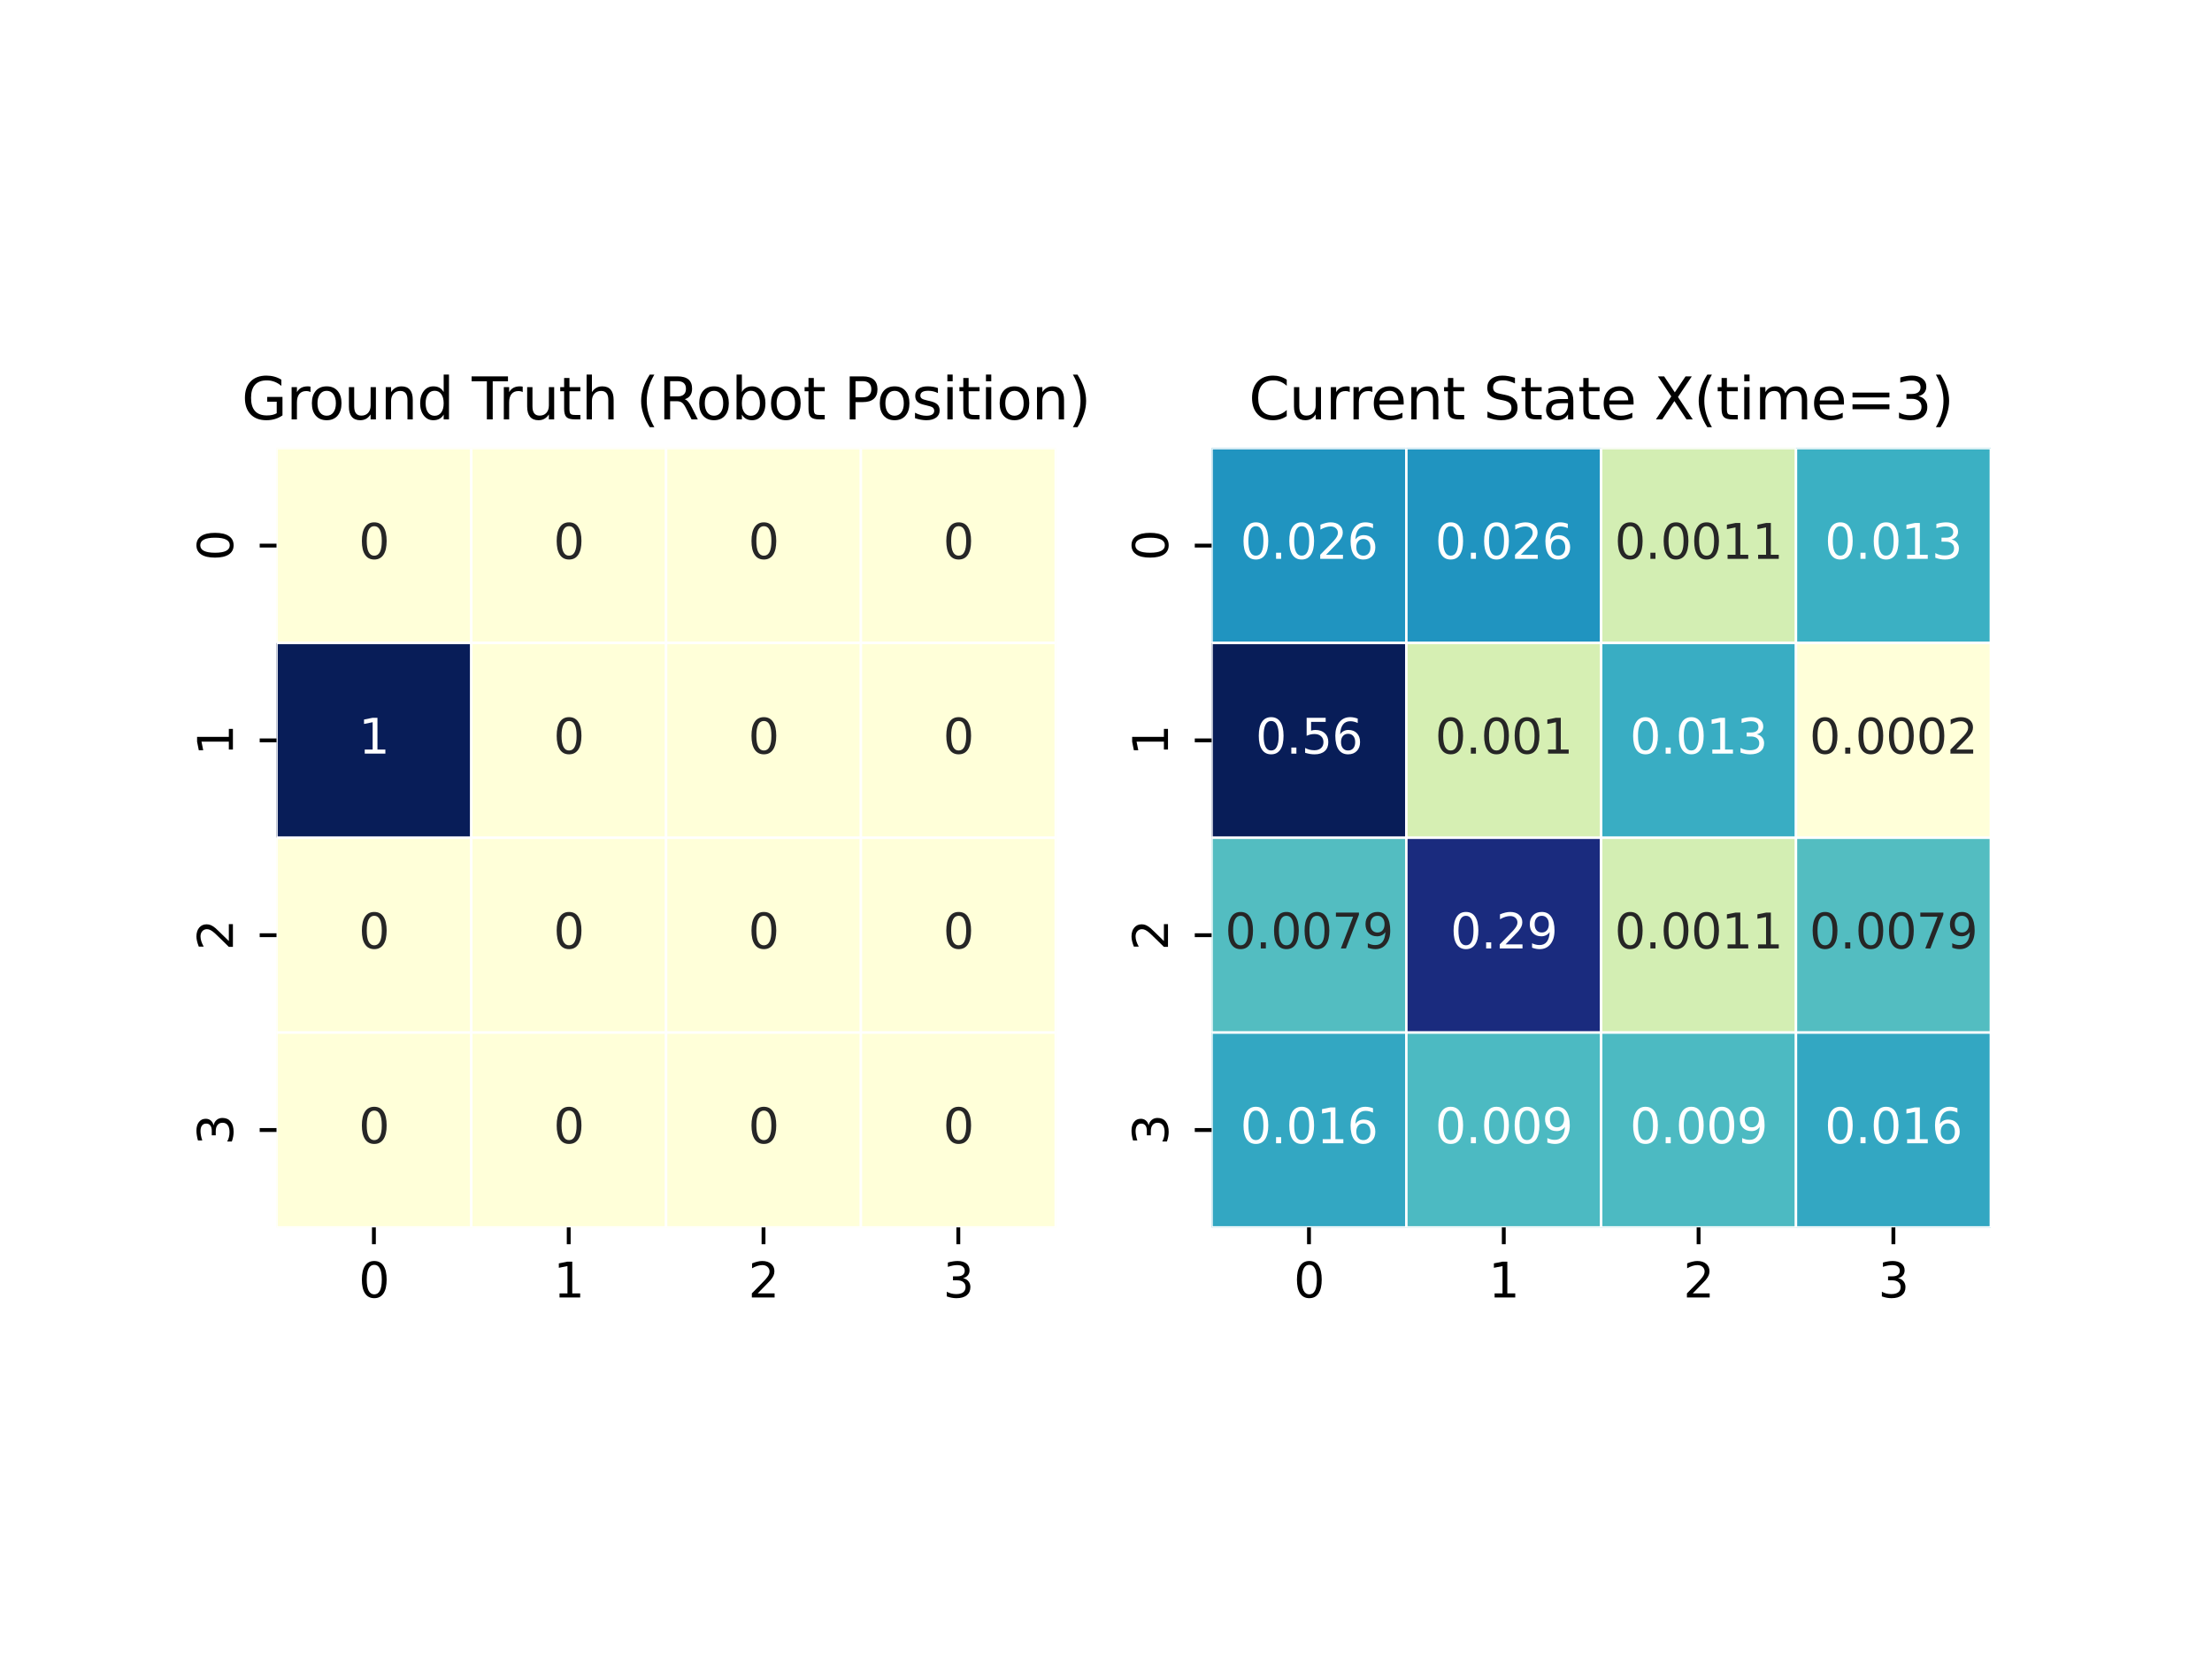 <?xml version="1.0" encoding="utf-8" standalone="no"?>
<!DOCTYPE svg PUBLIC "-//W3C//DTD SVG 1.1//EN"
  "http://www.w3.org/Graphics/SVG/1.1/DTD/svg11.dtd">
<svg height="345.6pt" version="1.1" viewBox="0 0 460.8 345.6" width="460.8pt" xmlns="http://www.w3.org/2000/svg" xmlns:xlink="http://www.w3.org/1999/xlink">
 <defs>
  <style type="text/css">*{stroke-linecap:butt;stroke-linejoin:round;}</style>
 </defs>
 <g id="figure_1">
  <g id="patch_1">
   <path d="M 0 345.6 
L 460.8 345.6 
L 460.8 0 
L 0 0 
z
" style="fill:#ffffff;"/>
  </g>
  <g id="axes_1">
   <g id="patch_2">
    <path d="M 57.6 255.692 
L 219.927 255.692 
L 219.927 93.364 
L 57.6 93.364 
z
" style="fill:#ffffff;"/>
   </g>
   <g id="QuadMesh_1">
    <path clip-path="url(#pf0a324932e)" d="M 57.6 93.364 
L 98.182 93.364 
L 98.182 133.946 
L 57.6 133.946 
L 57.6 93.364 
" style="fill:#ffffd9;stroke:#ffffff;stroke-width:0.5;"/>
    <path clip-path="url(#pf0a324932e)" d="M 98.182 93.364 
L 138.764 93.364 
L 138.764 133.946 
L 98.182 133.946 
L 98.182 93.364 
" style="fill:#ffffd9;stroke:#ffffff;stroke-width:0.5;"/>
    <path clip-path="url(#pf0a324932e)" d="M 138.764 93.364 
L 179.345 93.364 
L 179.345 133.946 
L 138.764 133.946 
L 138.764 93.364 
" style="fill:#ffffd9;stroke:#ffffff;stroke-width:0.5;"/>
    <path clip-path="url(#pf0a324932e)" d="M 179.345 93.364 
L 219.927 93.364 
L 219.927 133.946 
L 179.345 133.946 
L 179.345 93.364 
" style="fill:#ffffd9;stroke:#ffffff;stroke-width:0.5;"/>
    <path clip-path="url(#pf0a324932e)" d="M 57.6 133.946 
L 98.182 133.946 
L 98.182 174.528 
L 57.6 174.528 
L 57.6 133.946 
" style="fill:#081d58;stroke:#ffffff;stroke-width:0.5;"/>
    <path clip-path="url(#pf0a324932e)" d="M 98.182 133.946 
L 138.764 133.946 
L 138.764 174.528 
L 98.182 174.528 
L 98.182 133.946 
" style="fill:#ffffd9;stroke:#ffffff;stroke-width:0.5;"/>
    <path clip-path="url(#pf0a324932e)" d="M 138.764 133.946 
L 179.345 133.946 
L 179.345 174.528 
L 138.764 174.528 
L 138.764 133.946 
" style="fill:#ffffd9;stroke:#ffffff;stroke-width:0.5;"/>
    <path clip-path="url(#pf0a324932e)" d="M 179.345 133.946 
L 219.927 133.946 
L 219.927 174.528 
L 179.345 174.528 
L 179.345 133.946 
" style="fill:#ffffd9;stroke:#ffffff;stroke-width:0.5;"/>
    <path clip-path="url(#pf0a324932e)" d="M 57.6 174.528 
L 98.182 174.528 
L 98.182 215.11 
L 57.6 215.11 
L 57.6 174.528 
" style="fill:#ffffd9;stroke:#ffffff;stroke-width:0.5;"/>
    <path clip-path="url(#pf0a324932e)" d="M 98.182 174.528 
L 138.764 174.528 
L 138.764 215.11 
L 98.182 215.11 
L 98.182 174.528 
" style="fill:#ffffd9;stroke:#ffffff;stroke-width:0.5;"/>
    <path clip-path="url(#pf0a324932e)" d="M 138.764 174.528 
L 179.345 174.528 
L 179.345 215.11 
L 138.764 215.11 
L 138.764 174.528 
" style="fill:#ffffd9;stroke:#ffffff;stroke-width:0.5;"/>
    <path clip-path="url(#pf0a324932e)" d="M 179.345 174.528 
L 219.927 174.528 
L 219.927 215.11 
L 179.345 215.11 
L 179.345 174.528 
" style="fill:#ffffd9;stroke:#ffffff;stroke-width:0.5;"/>
    <path clip-path="url(#pf0a324932e)" d="M 57.6 215.11 
L 98.182 215.11 
L 98.182 255.692 
L 57.6 255.692 
L 57.6 215.11 
" style="fill:#ffffd9;stroke:#ffffff;stroke-width:0.5;"/>
    <path clip-path="url(#pf0a324932e)" d="M 98.182 215.11 
L 138.764 215.11 
L 138.764 255.692 
L 98.182 255.692 
L 98.182 215.11 
" style="fill:#ffffd9;stroke:#ffffff;stroke-width:0.5;"/>
    <path clip-path="url(#pf0a324932e)" d="M 138.764 215.11 
L 179.345 215.11 
L 179.345 255.692 
L 138.764 255.692 
L 138.764 215.11 
" style="fill:#ffffd9;stroke:#ffffff;stroke-width:0.5;"/>
    <path clip-path="url(#pf0a324932e)" d="M 179.345 215.11 
L 219.927 215.11 
L 219.927 255.692 
L 179.345 255.692 
L 179.345 215.11 
" style="fill:#ffffd9;stroke:#ffffff;stroke-width:0.5;"/>
   </g>
   <g id="matplotlib.axis_1">
    <g id="xtick_1">
     <g id="line2d_1">
      <defs>
       <path d="M 0 0 
L 0 3.5 
" id="mb6de922094" style="stroke:#000000;stroke-width:0.8;"/>
      </defs>
      <g>
       <use style="stroke:#000000;stroke-width:0.8;" x="77.891" xlink:href="#mb6de922094" y="255.692"/>
      </g>
     </g>
     <g id="text_1">
      <!-- 0 -->
      <g transform="translate(74.71 270.29)scale(0.1 -0.1)">
       <defs>
        <path d="M 2034 4250 
Q 1547 4250 1301 3770 
Q 1056 3291 1056 2328 
Q 1056 1369 1301 889 
Q 1547 409 2034 409 
Q 2525 409 2770 889 
Q 3016 1369 3016 2328 
Q 3016 3291 2770 3770 
Q 2525 4250 2034 4250 
z
M 2034 4750 
Q 2819 4750 3233 4129 
Q 3647 3509 3647 2328 
Q 3647 1150 3233 529 
Q 2819 -91 2034 -91 
Q 1250 -91 836 529 
Q 422 1150 422 2328 
Q 422 3509 836 4129 
Q 1250 4750 2034 4750 
z
" id="DejaVuSans-30" transform="scale(0.016)"/>
       </defs>
       <use xlink:href="#DejaVuSans-30"/>
      </g>
     </g>
    </g>
    <g id="xtick_2">
     <g id="line2d_2">
      <g>
       <use style="stroke:#000000;stroke-width:0.8;" x="118.473" xlink:href="#mb6de922094" y="255.692"/>
      </g>
     </g>
     <g id="text_2">
      <!-- 1 -->
      <g transform="translate(115.291 270.29)scale(0.1 -0.1)">
       <defs>
        <path d="M 794 531 
L 1825 531 
L 1825 4091 
L 703 3866 
L 703 4441 
L 1819 4666 
L 2450 4666 
L 2450 531 
L 3481 531 
L 3481 0 
L 794 0 
L 794 531 
z
" id="DejaVuSans-31" transform="scale(0.016)"/>
       </defs>
       <use xlink:href="#DejaVuSans-31"/>
      </g>
     </g>
    </g>
    <g id="xtick_3">
     <g id="line2d_3">
      <g>
       <use style="stroke:#000000;stroke-width:0.8;" x="159.055" xlink:href="#mb6de922094" y="255.692"/>
      </g>
     </g>
     <g id="text_3">
      <!-- 2 -->
      <g transform="translate(155.873 270.29)scale(0.1 -0.1)">
       <defs>
        <path d="M 1228 531 
L 3431 531 
L 3431 0 
L 469 0 
L 469 531 
Q 828 903 1448 1529 
Q 2069 2156 2228 2338 
Q 2531 2678 2651 2914 
Q 2772 3150 2772 3378 
Q 2772 3750 2511 3984 
Q 2250 4219 1831 4219 
Q 1534 4219 1204 4116 
Q 875 4013 500 3803 
L 500 4441 
Q 881 4594 1212 4672 
Q 1544 4750 1819 4750 
Q 2544 4750 2975 4387 
Q 3406 4025 3406 3419 
Q 3406 3131 3298 2873 
Q 3191 2616 2906 2266 
Q 2828 2175 2409 1742 
Q 1991 1309 1228 531 
z
" id="DejaVuSans-32" transform="scale(0.016)"/>
       </defs>
       <use xlink:href="#DejaVuSans-32"/>
      </g>
     </g>
    </g>
    <g id="xtick_4">
     <g id="line2d_4">
      <g>
       <use style="stroke:#000000;stroke-width:0.8;" x="199.636" xlink:href="#mb6de922094" y="255.692"/>
      </g>
     </g>
     <g id="text_4">
      <!-- 3 -->
      <g transform="translate(196.455 270.29)scale(0.1 -0.1)">
       <defs>
        <path d="M 2597 2516 
Q 3050 2419 3304 2112 
Q 3559 1806 3559 1356 
Q 3559 666 3084 287 
Q 2609 -91 1734 -91 
Q 1441 -91 1130 -33 
Q 819 25 488 141 
L 488 750 
Q 750 597 1062 519 
Q 1375 441 1716 441 
Q 2309 441 2620 675 
Q 2931 909 2931 1356 
Q 2931 1769 2642 2001 
Q 2353 2234 1838 2234 
L 1294 2234 
L 1294 2753 
L 1863 2753 
Q 2328 2753 2575 2939 
Q 2822 3125 2822 3475 
Q 2822 3834 2567 4026 
Q 2313 4219 1838 4219 
Q 1578 4219 1281 4162 
Q 984 4106 628 3988 
L 628 4550 
Q 988 4650 1302 4700 
Q 1616 4750 1894 4750 
Q 2613 4750 3031 4423 
Q 3450 4097 3450 3541 
Q 3450 3153 3228 2886 
Q 3006 2619 2597 2516 
z
" id="DejaVuSans-33" transform="scale(0.016)"/>
       </defs>
       <use xlink:href="#DejaVuSans-33"/>
      </g>
     </g>
    </g>
   </g>
   <g id="matplotlib.axis_2">
    <g id="ytick_1">
     <g id="line2d_5">
      <defs>
       <path d="M 0 0 
L -3.5 0 
" id="m65e9901de5" style="stroke:#000000;stroke-width:0.8;"/>
      </defs>
      <g>
       <use style="stroke:#000000;stroke-width:0.8;" x="57.6" xlink:href="#m65e9901de5" y="113.655"/>
      </g>
     </g>
     <g id="text_5">
      <!-- 0 -->
      <g transform="translate(48.52 116.837)rotate(-90)scale(0.1 -0.1)">
       <use xlink:href="#DejaVuSans-30"/>
      </g>
     </g>
    </g>
    <g id="ytick_2">
     <g id="line2d_6">
      <g>
       <use style="stroke:#000000;stroke-width:0.8;" x="57.6" xlink:href="#m65e9901de5" y="154.237"/>
      </g>
     </g>
     <g id="text_6">
      <!-- 1 -->
      <g transform="translate(48.52 157.418)rotate(-90)scale(0.1 -0.1)">
       <use xlink:href="#DejaVuSans-31"/>
      </g>
     </g>
    </g>
    <g id="ytick_3">
     <g id="line2d_7">
      <g>
       <use style="stroke:#000000;stroke-width:0.8;" x="57.6" xlink:href="#m65e9901de5" y="194.819"/>
      </g>
     </g>
     <g id="text_7">
      <!-- 2 -->
      <g transform="translate(48.52 198)rotate(-90)scale(0.1 -0.1)">
       <use xlink:href="#DejaVuSans-32"/>
      </g>
     </g>
    </g>
    <g id="ytick_4">
     <g id="line2d_8">
      <g>
       <use style="stroke:#000000;stroke-width:0.8;" x="57.6" xlink:href="#m65e9901de5" y="235.401"/>
      </g>
     </g>
     <g id="text_8">
      <!-- 3 -->
      <g transform="translate(48.52 238.582)rotate(-90)scale(0.1 -0.1)">
       <use xlink:href="#DejaVuSans-33"/>
      </g>
     </g>
    </g>
   </g>
   <g id="text_9">
    <!-- 0 -->
    <g style="fill:#262626;" transform="translate(74.71 116.415)scale(0.1 -0.1)">
     <use xlink:href="#DejaVuSans-30"/>
    </g>
   </g>
   <g id="text_10">
    <!-- 0 -->
    <g style="fill:#262626;" transform="translate(115.291 116.415)scale(0.1 -0.1)">
     <use xlink:href="#DejaVuSans-30"/>
    </g>
   </g>
   <g id="text_11">
    <!-- 0 -->
    <g style="fill:#262626;" transform="translate(155.873 116.415)scale(0.1 -0.1)">
     <use xlink:href="#DejaVuSans-30"/>
    </g>
   </g>
   <g id="text_12">
    <!-- 0 -->
    <g style="fill:#262626;" transform="translate(196.455 116.415)scale(0.1 -0.1)">
     <use xlink:href="#DejaVuSans-30"/>
    </g>
   </g>
   <g id="text_13">
    <!-- 1 -->
    <g style="fill:#ffffff;" transform="translate(74.71 156.996)scale(0.1 -0.1)">
     <use xlink:href="#DejaVuSans-31"/>
    </g>
   </g>
   <g id="text_14">
    <!-- 0 -->
    <g style="fill:#262626;" transform="translate(115.291 156.996)scale(0.1 -0.1)">
     <use xlink:href="#DejaVuSans-30"/>
    </g>
   </g>
   <g id="text_15">
    <!-- 0 -->
    <g style="fill:#262626;" transform="translate(155.873 156.996)scale(0.1 -0.1)">
     <use xlink:href="#DejaVuSans-30"/>
    </g>
   </g>
   <g id="text_16">
    <!-- 0 -->
    <g style="fill:#262626;" transform="translate(196.455 156.996)scale(0.1 -0.1)">
     <use xlink:href="#DejaVuSans-30"/>
    </g>
   </g>
   <g id="text_17">
    <!-- 0 -->
    <g style="fill:#262626;" transform="translate(74.71 197.578)scale(0.1 -0.1)">
     <use xlink:href="#DejaVuSans-30"/>
    </g>
   </g>
   <g id="text_18">
    <!-- 0 -->
    <g style="fill:#262626;" transform="translate(115.291 197.578)scale(0.1 -0.1)">
     <use xlink:href="#DejaVuSans-30"/>
    </g>
   </g>
   <g id="text_19">
    <!-- 0 -->
    <g style="fill:#262626;" transform="translate(155.873 197.578)scale(0.1 -0.1)">
     <use xlink:href="#DejaVuSans-30"/>
    </g>
   </g>
   <g id="text_20">
    <!-- 0 -->
    <g style="fill:#262626;" transform="translate(196.455 197.578)scale(0.1 -0.1)">
     <use xlink:href="#DejaVuSans-30"/>
    </g>
   </g>
   <g id="text_21">
    <!-- 0 -->
    <g style="fill:#262626;" transform="translate(74.71 238.16)scale(0.1 -0.1)">
     <use xlink:href="#DejaVuSans-30"/>
    </g>
   </g>
   <g id="text_22">
    <!-- 0 -->
    <g style="fill:#262626;" transform="translate(115.291 238.16)scale(0.1 -0.1)">
     <use xlink:href="#DejaVuSans-30"/>
    </g>
   </g>
   <g id="text_23">
    <!-- 0 -->
    <g style="fill:#262626;" transform="translate(155.873 238.16)scale(0.1 -0.1)">
     <use xlink:href="#DejaVuSans-30"/>
    </g>
   </g>
   <g id="text_24">
    <!-- 0 -->
    <g style="fill:#262626;" transform="translate(196.455 238.16)scale(0.1 -0.1)">
     <use xlink:href="#DejaVuSans-30"/>
    </g>
   </g>
   <g id="text_25">
    <!-- Ground Truth (Robot Position) -->
    <g transform="translate(50.332 87.364)scale(0.12 -0.12)">
     <defs>
      <path d="M 3809 666 
L 3809 1919 
L 2778 1919 
L 2778 2438 
L 4434 2438 
L 4434 434 
Q 4069 175 3628 42 
Q 3188 -91 2688 -91 
Q 1594 -91 976 548 
Q 359 1188 359 2328 
Q 359 3472 976 4111 
Q 1594 4750 2688 4750 
Q 3144 4750 3555 4637 
Q 3966 4525 4313 4306 
L 4313 3634 
Q 3963 3931 3569 4081 
Q 3175 4231 2741 4231 
Q 1884 4231 1454 3753 
Q 1025 3275 1025 2328 
Q 1025 1384 1454 906 
Q 1884 428 2741 428 
Q 3075 428 3337 486 
Q 3600 544 3809 666 
z
" id="DejaVuSans-47" transform="scale(0.016)"/>
      <path d="M 2631 2963 
Q 2534 3019 2420 3045 
Q 2306 3072 2169 3072 
Q 1681 3072 1420 2755 
Q 1159 2438 1159 1844 
L 1159 0 
L 581 0 
L 581 3500 
L 1159 3500 
L 1159 2956 
Q 1341 3275 1631 3429 
Q 1922 3584 2338 3584 
Q 2397 3584 2469 3576 
Q 2541 3569 2628 3553 
L 2631 2963 
z
" id="DejaVuSans-72" transform="scale(0.016)"/>
      <path d="M 1959 3097 
Q 1497 3097 1228 2736 
Q 959 2375 959 1747 
Q 959 1119 1226 758 
Q 1494 397 1959 397 
Q 2419 397 2687 759 
Q 2956 1122 2956 1747 
Q 2956 2369 2687 2733 
Q 2419 3097 1959 3097 
z
M 1959 3584 
Q 2709 3584 3137 3096 
Q 3566 2609 3566 1747 
Q 3566 888 3137 398 
Q 2709 -91 1959 -91 
Q 1206 -91 779 398 
Q 353 888 353 1747 
Q 353 2609 779 3096 
Q 1206 3584 1959 3584 
z
" id="DejaVuSans-6f" transform="scale(0.016)"/>
      <path d="M 544 1381 
L 544 3500 
L 1119 3500 
L 1119 1403 
Q 1119 906 1312 657 
Q 1506 409 1894 409 
Q 2359 409 2629 706 
Q 2900 1003 2900 1516 
L 2900 3500 
L 3475 3500 
L 3475 0 
L 2900 0 
L 2900 538 
Q 2691 219 2414 64 
Q 2138 -91 1772 -91 
Q 1169 -91 856 284 
Q 544 659 544 1381 
z
M 1991 3584 
L 1991 3584 
z
" id="DejaVuSans-75" transform="scale(0.016)"/>
      <path d="M 3513 2113 
L 3513 0 
L 2938 0 
L 2938 2094 
Q 2938 2591 2744 2837 
Q 2550 3084 2163 3084 
Q 1697 3084 1428 2787 
Q 1159 2491 1159 1978 
L 1159 0 
L 581 0 
L 581 3500 
L 1159 3500 
L 1159 2956 
Q 1366 3272 1645 3428 
Q 1925 3584 2291 3584 
Q 2894 3584 3203 3211 
Q 3513 2838 3513 2113 
z
" id="DejaVuSans-6e" transform="scale(0.016)"/>
      <path d="M 2906 2969 
L 2906 4863 
L 3481 4863 
L 3481 0 
L 2906 0 
L 2906 525 
Q 2725 213 2448 61 
Q 2172 -91 1784 -91 
Q 1150 -91 751 415 
Q 353 922 353 1747 
Q 353 2572 751 3078 
Q 1150 3584 1784 3584 
Q 2172 3584 2448 3432 
Q 2725 3281 2906 2969 
z
M 947 1747 
Q 947 1113 1208 752 
Q 1469 391 1925 391 
Q 2381 391 2643 752 
Q 2906 1113 2906 1747 
Q 2906 2381 2643 2742 
Q 2381 3103 1925 3103 
Q 1469 3103 1208 2742 
Q 947 2381 947 1747 
z
" id="DejaVuSans-64" transform="scale(0.016)"/>
      <path id="DejaVuSans-20" transform="scale(0.016)"/>
      <path d="M -19 4666 
L 3928 4666 
L 3928 4134 
L 2272 4134 
L 2272 0 
L 1638 0 
L 1638 4134 
L -19 4134 
L -19 4666 
z
" id="DejaVuSans-54" transform="scale(0.016)"/>
      <path d="M 1172 4494 
L 1172 3500 
L 2356 3500 
L 2356 3053 
L 1172 3053 
L 1172 1153 
Q 1172 725 1289 603 
Q 1406 481 1766 481 
L 2356 481 
L 2356 0 
L 1766 0 
Q 1100 0 847 248 
Q 594 497 594 1153 
L 594 3053 
L 172 3053 
L 172 3500 
L 594 3500 
L 594 4494 
L 1172 4494 
z
" id="DejaVuSans-74" transform="scale(0.016)"/>
      <path d="M 3513 2113 
L 3513 0 
L 2938 0 
L 2938 2094 
Q 2938 2591 2744 2837 
Q 2550 3084 2163 3084 
Q 1697 3084 1428 2787 
Q 1159 2491 1159 1978 
L 1159 0 
L 581 0 
L 581 4863 
L 1159 4863 
L 1159 2956 
Q 1366 3272 1645 3428 
Q 1925 3584 2291 3584 
Q 2894 3584 3203 3211 
Q 3513 2838 3513 2113 
z
" id="DejaVuSans-68" transform="scale(0.016)"/>
      <path d="M 1984 4856 
Q 1566 4138 1362 3434 
Q 1159 2731 1159 2009 
Q 1159 1288 1364 580 
Q 1569 -128 1984 -844 
L 1484 -844 
Q 1016 -109 783 600 
Q 550 1309 550 2009 
Q 550 2706 781 3412 
Q 1013 4119 1484 4856 
L 1984 4856 
z
" id="DejaVuSans-28" transform="scale(0.016)"/>
      <path d="M 2841 2188 
Q 3044 2119 3236 1894 
Q 3428 1669 3622 1275 
L 4263 0 
L 3584 0 
L 2988 1197 
Q 2756 1666 2539 1819 
Q 2322 1972 1947 1972 
L 1259 1972 
L 1259 0 
L 628 0 
L 628 4666 
L 2053 4666 
Q 2853 4666 3247 4331 
Q 3641 3997 3641 3322 
Q 3641 2881 3436 2590 
Q 3231 2300 2841 2188 
z
M 1259 4147 
L 1259 2491 
L 2053 2491 
Q 2509 2491 2742 2702 
Q 2975 2913 2975 3322 
Q 2975 3731 2742 3939 
Q 2509 4147 2053 4147 
L 1259 4147 
z
" id="DejaVuSans-52" transform="scale(0.016)"/>
      <path d="M 3116 1747 
Q 3116 2381 2855 2742 
Q 2594 3103 2138 3103 
Q 1681 3103 1420 2742 
Q 1159 2381 1159 1747 
Q 1159 1113 1420 752 
Q 1681 391 2138 391 
Q 2594 391 2855 752 
Q 3116 1113 3116 1747 
z
M 1159 2969 
Q 1341 3281 1617 3432 
Q 1894 3584 2278 3584 
Q 2916 3584 3314 3078 
Q 3713 2572 3713 1747 
Q 3713 922 3314 415 
Q 2916 -91 2278 -91 
Q 1894 -91 1617 61 
Q 1341 213 1159 525 
L 1159 0 
L 581 0 
L 581 4863 
L 1159 4863 
L 1159 2969 
z
" id="DejaVuSans-62" transform="scale(0.016)"/>
      <path d="M 1259 4147 
L 1259 2394 
L 2053 2394 
Q 2494 2394 2734 2622 
Q 2975 2850 2975 3272 
Q 2975 3691 2734 3919 
Q 2494 4147 2053 4147 
L 1259 4147 
z
M 628 4666 
L 2053 4666 
Q 2838 4666 3239 4311 
Q 3641 3956 3641 3272 
Q 3641 2581 3239 2228 
Q 2838 1875 2053 1875 
L 1259 1875 
L 1259 0 
L 628 0 
L 628 4666 
z
" id="DejaVuSans-50" transform="scale(0.016)"/>
      <path d="M 2834 3397 
L 2834 2853 
Q 2591 2978 2328 3040 
Q 2066 3103 1784 3103 
Q 1356 3103 1142 2972 
Q 928 2841 928 2578 
Q 928 2378 1081 2264 
Q 1234 2150 1697 2047 
L 1894 2003 
Q 2506 1872 2764 1633 
Q 3022 1394 3022 966 
Q 3022 478 2636 193 
Q 2250 -91 1575 -91 
Q 1294 -91 989 -36 
Q 684 19 347 128 
L 347 722 
Q 666 556 975 473 
Q 1284 391 1588 391 
Q 1994 391 2212 530 
Q 2431 669 2431 922 
Q 2431 1156 2273 1281 
Q 2116 1406 1581 1522 
L 1381 1569 
Q 847 1681 609 1914 
Q 372 2147 372 2553 
Q 372 3047 722 3315 
Q 1072 3584 1716 3584 
Q 2034 3584 2315 3537 
Q 2597 3491 2834 3397 
z
" id="DejaVuSans-73" transform="scale(0.016)"/>
      <path d="M 603 3500 
L 1178 3500 
L 1178 0 
L 603 0 
L 603 3500 
z
M 603 4863 
L 1178 4863 
L 1178 4134 
L 603 4134 
L 603 4863 
z
" id="DejaVuSans-69" transform="scale(0.016)"/>
      <path d="M 513 4856 
L 1013 4856 
Q 1481 4119 1714 3412 
Q 1947 2706 1947 2009 
Q 1947 1309 1714 600 
Q 1481 -109 1013 -844 
L 513 -844 
Q 928 -128 1133 580 
Q 1338 1288 1338 2009 
Q 1338 2731 1133 3434 
Q 928 4138 513 4856 
z
" id="DejaVuSans-29" transform="scale(0.016)"/>
     </defs>
     <use xlink:href="#DejaVuSans-47"/>
     <use x="77.49" xlink:href="#DejaVuSans-72"/>
     <use x="116.354" xlink:href="#DejaVuSans-6f"/>
     <use x="177.535" xlink:href="#DejaVuSans-75"/>
     <use x="240.914" xlink:href="#DejaVuSans-6e"/>
     <use x="304.293" xlink:href="#DejaVuSans-64"/>
     <use x="367.77" xlink:href="#DejaVuSans-20"/>
     <use x="399.557" xlink:href="#DejaVuSans-54"/>
     <use x="445.891" xlink:href="#DejaVuSans-72"/>
     <use x="487.004" xlink:href="#DejaVuSans-75"/>
     <use x="550.383" xlink:href="#DejaVuSans-74"/>
     <use x="589.592" xlink:href="#DejaVuSans-68"/>
     <use x="652.971" xlink:href="#DejaVuSans-20"/>
     <use x="684.758" xlink:href="#DejaVuSans-28"/>
     <use x="723.771" xlink:href="#DejaVuSans-52"/>
     <use x="788.754" xlink:href="#DejaVuSans-6f"/>
     <use x="849.936" xlink:href="#DejaVuSans-62"/>
     <use x="913.412" xlink:href="#DejaVuSans-6f"/>
     <use x="974.594" xlink:href="#DejaVuSans-74"/>
     <use x="1013.803" xlink:href="#DejaVuSans-20"/>
     <use x="1045.59" xlink:href="#DejaVuSans-50"/>
     <use x="1102.268" xlink:href="#DejaVuSans-6f"/>
     <use x="1163.449" xlink:href="#DejaVuSans-73"/>
     <use x="1215.549" xlink:href="#DejaVuSans-69"/>
     <use x="1243.332" xlink:href="#DejaVuSans-74"/>
     <use x="1282.541" xlink:href="#DejaVuSans-69"/>
     <use x="1310.324" xlink:href="#DejaVuSans-6f"/>
     <use x="1371.506" xlink:href="#DejaVuSans-6e"/>
     <use x="1434.885" xlink:href="#DejaVuSans-29"/>
    </g>
   </g>
  </g>
  <g id="axes_2">
   <g id="patch_3">
    <path d="M 252.393 255.692 
L 414.72 255.692 
L 414.72 93.364 
L 252.393 93.364 
z
" style="fill:#ffffff;"/>
   </g>
   <g id="QuadMesh_2">
    <path clip-path="url(#p56c52bc005)" d="M 252.393 93.364 
L 292.975 93.364 
L 292.975 133.946 
L 252.393 133.946 
L 252.393 93.364 
" style="fill:#2094c0;stroke:#ffffff;stroke-width:0.5;"/>
    <path clip-path="url(#p56c52bc005)" d="M 292.975 93.364 
L 333.556 93.364 
L 333.556 133.946 
L 292.975 133.946 
L 292.975 93.364 
" style="fill:#2094c0;stroke:#ffffff;stroke-width:0.5;"/>
    <path clip-path="url(#p56c52bc005)" d="M 333.556 93.364 
L 374.138 93.364 
L 374.138 133.946 
L 333.556 133.946 
L 333.556 93.364 
" style="fill:#d3eeb3;stroke:#ffffff;stroke-width:0.5;"/>
    <path clip-path="url(#p56c52bc005)" d="M 374.138 93.364 
L 414.72 93.364 
L 414.72 133.946 
L 374.138 133.946 
L 374.138 93.364 
" style="fill:#3bb0c3;stroke:#ffffff;stroke-width:0.5;"/>
    <path clip-path="url(#p56c52bc005)" d="M 252.393 133.946 
L 292.975 133.946 
L 292.975 174.528 
L 252.393 174.528 
L 252.393 133.946 
" style="fill:#081d58;stroke:#ffffff;stroke-width:0.5;"/>
    <path clip-path="url(#p56c52bc005)" d="M 292.975 133.946 
L 333.556 133.946 
L 333.556 174.528 
L 292.975 174.528 
L 292.975 133.946 
" style="fill:#d6efb3;stroke:#ffffff;stroke-width:0.5;"/>
    <path clip-path="url(#p56c52bc005)" d="M 333.556 133.946 
L 374.138 133.946 
L 374.138 174.528 
L 333.556 174.528 
L 333.556 133.946 
" style="fill:#39adc3;stroke:#ffffff;stroke-width:0.5;"/>
    <path clip-path="url(#p56c52bc005)" d="M 374.138 133.946 
L 414.72 133.946 
L 414.72 174.528 
L 374.138 174.528 
L 374.138 133.946 
" style="fill:#ffffd9;stroke:#ffffff;stroke-width:0.5;"/>
    <path clip-path="url(#p56c52bc005)" d="M 252.393 174.528 
L 292.975 174.528 
L 292.975 215.11 
L 252.393 215.11 
L 252.393 174.528 
" style="fill:#53bdc1;stroke:#ffffff;stroke-width:0.5;"/>
    <path clip-path="url(#p56c52bc005)" d="M 292.975 174.528 
L 333.556 174.528 
L 333.556 215.11 
L 292.975 215.11 
L 292.975 174.528 
" style="fill:#1a2b7e;stroke:#ffffff;stroke-width:0.5;"/>
    <path clip-path="url(#p56c52bc005)" d="M 333.556 174.528 
L 374.138 174.528 
L 374.138 215.11 
L 333.556 215.11 
L 333.556 174.528 
" style="fill:#d3eeb3;stroke:#ffffff;stroke-width:0.5;"/>
    <path clip-path="url(#p56c52bc005)" d="M 374.138 174.528 
L 414.72 174.528 
L 414.72 215.11 
L 374.138 215.11 
L 374.138 174.528 
" style="fill:#53bdc1;stroke:#ffffff;stroke-width:0.5;"/>
    <path clip-path="url(#p56c52bc005)" d="M 252.393 215.11 
L 292.975 215.11 
L 292.975 255.692 
L 252.393 255.692 
L 252.393 215.11 
" style="fill:#33a7c2;stroke:#ffffff;stroke-width:0.5;"/>
    <path clip-path="url(#p56c52bc005)" d="M 292.975 215.11 
L 333.556 215.11 
L 333.556 255.692 
L 292.975 255.692 
L 292.975 215.11 
" style="fill:#4cbac2;stroke:#ffffff;stroke-width:0.5;"/>
    <path clip-path="url(#p56c52bc005)" d="M 333.556 215.11 
L 374.138 215.11 
L 374.138 255.692 
L 333.556 255.692 
L 333.556 215.11 
" style="fill:#4cbac2;stroke:#ffffff;stroke-width:0.5;"/>
    <path clip-path="url(#p56c52bc005)" d="M 374.138 215.11 
L 414.72 215.11 
L 414.72 255.692 
L 374.138 255.692 
L 374.138 215.11 
" style="fill:#33a7c2;stroke:#ffffff;stroke-width:0.5;"/>
   </g>
   <g id="matplotlib.axis_3">
    <g id="xtick_5">
     <g id="line2d_9">
      <g>
       <use style="stroke:#000000;stroke-width:0.8;" x="272.684" xlink:href="#mb6de922094" y="255.692"/>
      </g>
     </g>
     <g id="text_26">
      <!-- 0 -->
      <g transform="translate(269.502 270.29)scale(0.1 -0.1)">
       <use xlink:href="#DejaVuSans-30"/>
      </g>
     </g>
    </g>
    <g id="xtick_6">
     <g id="line2d_10">
      <g>
       <use style="stroke:#000000;stroke-width:0.8;" x="313.265" xlink:href="#mb6de922094" y="255.692"/>
      </g>
     </g>
     <g id="text_27">
      <!-- 1 -->
      <g transform="translate(310.084 270.29)scale(0.1 -0.1)">
       <use xlink:href="#DejaVuSans-31"/>
      </g>
     </g>
    </g>
    <g id="xtick_7">
     <g id="line2d_11">
      <g>
       <use style="stroke:#000000;stroke-width:0.8;" x="353.847" xlink:href="#mb6de922094" y="255.692"/>
      </g>
     </g>
     <g id="text_28">
      <!-- 2 -->
      <g transform="translate(350.666 270.29)scale(0.1 -0.1)">
       <use xlink:href="#DejaVuSans-32"/>
      </g>
     </g>
    </g>
    <g id="xtick_8">
     <g id="line2d_12">
      <g>
       <use style="stroke:#000000;stroke-width:0.8;" x="394.429" xlink:href="#mb6de922094" y="255.692"/>
      </g>
     </g>
     <g id="text_29">
      <!-- 3 -->
      <g transform="translate(391.248 270.29)scale(0.1 -0.1)">
       <use xlink:href="#DejaVuSans-33"/>
      </g>
     </g>
    </g>
   </g>
   <g id="matplotlib.axis_4">
    <g id="ytick_5">
     <g id="line2d_13">
      <g>
       <use style="stroke:#000000;stroke-width:0.8;" x="252.393" xlink:href="#m65e9901de5" y="113.655"/>
      </g>
     </g>
     <g id="text_30">
      <!-- 0 -->
      <g transform="translate(243.313 116.837)rotate(-90)scale(0.1 -0.1)">
       <use xlink:href="#DejaVuSans-30"/>
      </g>
     </g>
    </g>
    <g id="ytick_6">
     <g id="line2d_14">
      <g>
       <use style="stroke:#000000;stroke-width:0.8;" x="252.393" xlink:href="#m65e9901de5" y="154.237"/>
      </g>
     </g>
     <g id="text_31">
      <!-- 1 -->
      <g transform="translate(243.313 157.418)rotate(-90)scale(0.1 -0.1)">
       <use xlink:href="#DejaVuSans-31"/>
      </g>
     </g>
    </g>
    <g id="ytick_7">
     <g id="line2d_15">
      <g>
       <use style="stroke:#000000;stroke-width:0.8;" x="252.393" xlink:href="#m65e9901de5" y="194.819"/>
      </g>
     </g>
     <g id="text_32">
      <!-- 2 -->
      <g transform="translate(243.313 198)rotate(-90)scale(0.1 -0.1)">
       <use xlink:href="#DejaVuSans-32"/>
      </g>
     </g>
    </g>
    <g id="ytick_8">
     <g id="line2d_16">
      <g>
       <use style="stroke:#000000;stroke-width:0.8;" x="252.393" xlink:href="#m65e9901de5" y="235.401"/>
      </g>
     </g>
     <g id="text_33">
      <!-- 3 -->
      <g transform="translate(243.313 238.582)rotate(-90)scale(0.1 -0.1)">
       <use xlink:href="#DejaVuSans-33"/>
      </g>
     </g>
    </g>
   </g>
   <g id="text_34">
    <!-- 0.026 -->
    <g style="fill:#ffffff;" transform="translate(258.37 116.415)scale(0.1 -0.1)">
     <defs>
      <path d="M 684 794 
L 1344 794 
L 1344 0 
L 684 0 
L 684 794 
z
" id="DejaVuSans-2e" transform="scale(0.016)"/>
      <path d="M 2113 2584 
Q 1688 2584 1439 2293 
Q 1191 2003 1191 1497 
Q 1191 994 1439 701 
Q 1688 409 2113 409 
Q 2538 409 2786 701 
Q 3034 994 3034 1497 
Q 3034 2003 2786 2293 
Q 2538 2584 2113 2584 
z
M 3366 4563 
L 3366 3988 
Q 3128 4100 2886 4159 
Q 2644 4219 2406 4219 
Q 1781 4219 1451 3797 
Q 1122 3375 1075 2522 
Q 1259 2794 1537 2939 
Q 1816 3084 2150 3084 
Q 2853 3084 3261 2657 
Q 3669 2231 3669 1497 
Q 3669 778 3244 343 
Q 2819 -91 2113 -91 
Q 1303 -91 875 529 
Q 447 1150 447 2328 
Q 447 3434 972 4092 
Q 1497 4750 2381 4750 
Q 2619 4750 2861 4703 
Q 3103 4656 3366 4563 
z
" id="DejaVuSans-36" transform="scale(0.016)"/>
     </defs>
     <use xlink:href="#DejaVuSans-30"/>
     <use x="63.623" xlink:href="#DejaVuSans-2e"/>
     <use x="95.41" xlink:href="#DejaVuSans-30"/>
     <use x="159.033" xlink:href="#DejaVuSans-32"/>
     <use x="222.656" xlink:href="#DejaVuSans-36"/>
    </g>
   </g>
   <g id="text_35">
    <!-- 0.026 -->
    <g style="fill:#ffffff;" transform="translate(298.951 116.415)scale(0.1 -0.1)">
     <use xlink:href="#DejaVuSans-30"/>
     <use x="63.623" xlink:href="#DejaVuSans-2e"/>
     <use x="95.41" xlink:href="#DejaVuSans-30"/>
     <use x="159.033" xlink:href="#DejaVuSans-32"/>
     <use x="222.656" xlink:href="#DejaVuSans-36"/>
    </g>
   </g>
   <g id="text_36">
    <!-- 0.0011 -->
    <g style="fill:#262626;" transform="translate(336.352 116.415)scale(0.1 -0.1)">
     <use xlink:href="#DejaVuSans-30"/>
     <use x="63.623" xlink:href="#DejaVuSans-2e"/>
     <use x="95.41" xlink:href="#DejaVuSans-30"/>
     <use x="159.033" xlink:href="#DejaVuSans-30"/>
     <use x="222.656" xlink:href="#DejaVuSans-31"/>
     <use x="286.279" xlink:href="#DejaVuSans-31"/>
    </g>
   </g>
   <g id="text_37">
    <!-- 0.013 -->
    <g style="fill:#ffffff;" transform="translate(380.115 116.415)scale(0.1 -0.1)">
     <use xlink:href="#DejaVuSans-30"/>
     <use x="63.623" xlink:href="#DejaVuSans-2e"/>
     <use x="95.41" xlink:href="#DejaVuSans-30"/>
     <use x="159.033" xlink:href="#DejaVuSans-31"/>
     <use x="222.656" xlink:href="#DejaVuSans-33"/>
    </g>
   </g>
   <g id="text_38">
    <!-- 0.56 -->
    <g style="fill:#ffffff;" transform="translate(261.551 156.996)scale(0.1 -0.1)">
     <defs>
      <path d="M 691 4666 
L 3169 4666 
L 3169 4134 
L 1269 4134 
L 1269 2991 
Q 1406 3038 1543 3061 
Q 1681 3084 1819 3084 
Q 2600 3084 3056 2656 
Q 3513 2228 3513 1497 
Q 3513 744 3044 326 
Q 2575 -91 1722 -91 
Q 1428 -91 1123 -41 
Q 819 9 494 109 
L 494 744 
Q 775 591 1075 516 
Q 1375 441 1709 441 
Q 2250 441 2565 725 
Q 2881 1009 2881 1497 
Q 2881 1984 2565 2268 
Q 2250 2553 1709 2553 
Q 1456 2553 1204 2497 
Q 953 2441 691 2322 
L 691 4666 
z
" id="DejaVuSans-35" transform="scale(0.016)"/>
     </defs>
     <use xlink:href="#DejaVuSans-30"/>
     <use x="63.623" xlink:href="#DejaVuSans-2e"/>
     <use x="95.41" xlink:href="#DejaVuSans-35"/>
     <use x="159.033" xlink:href="#DejaVuSans-36"/>
    </g>
   </g>
   <g id="text_39">
    <!-- 0.001 -->
    <g style="fill:#262626;" transform="translate(298.951 156.996)scale(0.1 -0.1)">
     <use xlink:href="#DejaVuSans-30"/>
     <use x="63.623" xlink:href="#DejaVuSans-2e"/>
     <use x="95.41" xlink:href="#DejaVuSans-30"/>
     <use x="159.033" xlink:href="#DejaVuSans-30"/>
     <use x="222.656" xlink:href="#DejaVuSans-31"/>
    </g>
   </g>
   <g id="text_40">
    <!-- 0.013 -->
    <g style="fill:#ffffff;" transform="translate(339.533 156.996)scale(0.1 -0.1)">
     <use xlink:href="#DejaVuSans-30"/>
     <use x="63.623" xlink:href="#DejaVuSans-2e"/>
     <use x="95.41" xlink:href="#DejaVuSans-30"/>
     <use x="159.033" xlink:href="#DejaVuSans-31"/>
     <use x="222.656" xlink:href="#DejaVuSans-33"/>
    </g>
   </g>
   <g id="text_41">
    <!-- 0.0002 -->
    <g style="fill:#262626;" transform="translate(376.934 156.996)scale(0.1 -0.1)">
     <use xlink:href="#DejaVuSans-30"/>
     <use x="63.623" xlink:href="#DejaVuSans-2e"/>
     <use x="95.41" xlink:href="#DejaVuSans-30"/>
     <use x="159.033" xlink:href="#DejaVuSans-30"/>
     <use x="222.656" xlink:href="#DejaVuSans-30"/>
     <use x="286.279" xlink:href="#DejaVuSans-32"/>
    </g>
   </g>
   <g id="text_42">
    <!-- 0.0079 -->
    <g style="fill:#262626;" transform="translate(255.188 197.578)scale(0.1 -0.1)">
     <defs>
      <path d="M 525 4666 
L 3525 4666 
L 3525 4397 
L 1831 0 
L 1172 0 
L 2766 4134 
L 525 4134 
L 525 4666 
z
" id="DejaVuSans-37" transform="scale(0.016)"/>
      <path d="M 703 97 
L 703 672 
Q 941 559 1184 500 
Q 1428 441 1663 441 
Q 2288 441 2617 861 
Q 2947 1281 2994 2138 
Q 2813 1869 2534 1725 
Q 2256 1581 1919 1581 
Q 1219 1581 811 2004 
Q 403 2428 403 3163 
Q 403 3881 828 4315 
Q 1253 4750 1959 4750 
Q 2769 4750 3195 4129 
Q 3622 3509 3622 2328 
Q 3622 1225 3098 567 
Q 2575 -91 1691 -91 
Q 1453 -91 1209 -44 
Q 966 3 703 97 
z
M 1959 2075 
Q 2384 2075 2632 2365 
Q 2881 2656 2881 3163 
Q 2881 3666 2632 3958 
Q 2384 4250 1959 4250 
Q 1534 4250 1286 3958 
Q 1038 3666 1038 3163 
Q 1038 2656 1286 2365 
Q 1534 2075 1959 2075 
z
" id="DejaVuSans-39" transform="scale(0.016)"/>
     </defs>
     <use xlink:href="#DejaVuSans-30"/>
     <use x="63.623" xlink:href="#DejaVuSans-2e"/>
     <use x="95.41" xlink:href="#DejaVuSans-30"/>
     <use x="159.033" xlink:href="#DejaVuSans-30"/>
     <use x="222.656" xlink:href="#DejaVuSans-37"/>
     <use x="286.279" xlink:href="#DejaVuSans-39"/>
    </g>
   </g>
   <g id="text_43">
    <!-- 0.29 -->
    <g style="fill:#ffffff;" transform="translate(302.133 197.578)scale(0.1 -0.1)">
     <use xlink:href="#DejaVuSans-30"/>
     <use x="63.623" xlink:href="#DejaVuSans-2e"/>
     <use x="95.41" xlink:href="#DejaVuSans-32"/>
     <use x="159.033" xlink:href="#DejaVuSans-39"/>
    </g>
   </g>
   <g id="text_44">
    <!-- 0.0011 -->
    <g style="fill:#262626;" transform="translate(336.352 197.578)scale(0.1 -0.1)">
     <use xlink:href="#DejaVuSans-30"/>
     <use x="63.623" xlink:href="#DejaVuSans-2e"/>
     <use x="95.41" xlink:href="#DejaVuSans-30"/>
     <use x="159.033" xlink:href="#DejaVuSans-30"/>
     <use x="222.656" xlink:href="#DejaVuSans-31"/>
     <use x="286.279" xlink:href="#DejaVuSans-31"/>
    </g>
   </g>
   <g id="text_45">
    <!-- 0.0079 -->
    <g style="fill:#262626;" transform="translate(376.934 197.578)scale(0.1 -0.1)">
     <use xlink:href="#DejaVuSans-30"/>
     <use x="63.623" xlink:href="#DejaVuSans-2e"/>
     <use x="95.41" xlink:href="#DejaVuSans-30"/>
     <use x="159.033" xlink:href="#DejaVuSans-30"/>
     <use x="222.656" xlink:href="#DejaVuSans-37"/>
     <use x="286.279" xlink:href="#DejaVuSans-39"/>
    </g>
   </g>
   <g id="text_46">
    <!-- 0.016 -->
    <g style="fill:#ffffff;" transform="translate(258.37 238.16)scale(0.1 -0.1)">
     <use xlink:href="#DejaVuSans-30"/>
     <use x="63.623" xlink:href="#DejaVuSans-2e"/>
     <use x="95.41" xlink:href="#DejaVuSans-30"/>
     <use x="159.033" xlink:href="#DejaVuSans-31"/>
     <use x="222.656" xlink:href="#DejaVuSans-36"/>
    </g>
   </g>
   <g id="text_47">
    <!-- 0.009 -->
    <g style="fill:#ffffff;" transform="translate(298.951 238.16)scale(0.1 -0.1)">
     <use xlink:href="#DejaVuSans-30"/>
     <use x="63.623" xlink:href="#DejaVuSans-2e"/>
     <use x="95.41" xlink:href="#DejaVuSans-30"/>
     <use x="159.033" xlink:href="#DejaVuSans-30"/>
     <use x="222.656" xlink:href="#DejaVuSans-39"/>
    </g>
   </g>
   <g id="text_48">
    <!-- 0.009 -->
    <g style="fill:#ffffff;" transform="translate(339.533 238.16)scale(0.1 -0.1)">
     <use xlink:href="#DejaVuSans-30"/>
     <use x="63.623" xlink:href="#DejaVuSans-2e"/>
     <use x="95.41" xlink:href="#DejaVuSans-30"/>
     <use x="159.033" xlink:href="#DejaVuSans-30"/>
     <use x="222.656" xlink:href="#DejaVuSans-39"/>
    </g>
   </g>
   <g id="text_49">
    <!-- 0.016 -->
    <g style="fill:#ffffff;" transform="translate(380.115 238.16)scale(0.1 -0.1)">
     <use xlink:href="#DejaVuSans-30"/>
     <use x="63.623" xlink:href="#DejaVuSans-2e"/>
     <use x="95.41" xlink:href="#DejaVuSans-30"/>
     <use x="159.033" xlink:href="#DejaVuSans-31"/>
     <use x="222.656" xlink:href="#DejaVuSans-36"/>
    </g>
   </g>
   <g id="text_50">
    <!-- Current State X(time=3) -->
    <g transform="translate(260.136 87.364)scale(0.12 -0.12)">
     <defs>
      <path d="M 4122 4306 
L 4122 3641 
Q 3803 3938 3442 4084 
Q 3081 4231 2675 4231 
Q 1875 4231 1450 3742 
Q 1025 3253 1025 2328 
Q 1025 1406 1450 917 
Q 1875 428 2675 428 
Q 3081 428 3442 575 
Q 3803 722 4122 1019 
L 4122 359 
Q 3791 134 3420 21 
Q 3050 -91 2638 -91 
Q 1578 -91 968 557 
Q 359 1206 359 2328 
Q 359 3453 968 4101 
Q 1578 4750 2638 4750 
Q 3056 4750 3426 4639 
Q 3797 4528 4122 4306 
z
" id="DejaVuSans-43" transform="scale(0.016)"/>
      <path d="M 3597 1894 
L 3597 1613 
L 953 1613 
Q 991 1019 1311 708 
Q 1631 397 2203 397 
Q 2534 397 2845 478 
Q 3156 559 3463 722 
L 3463 178 
Q 3153 47 2828 -22 
Q 2503 -91 2169 -91 
Q 1331 -91 842 396 
Q 353 884 353 1716 
Q 353 2575 817 3079 
Q 1281 3584 2069 3584 
Q 2775 3584 3186 3129 
Q 3597 2675 3597 1894 
z
M 3022 2063 
Q 3016 2534 2758 2815 
Q 2500 3097 2075 3097 
Q 1594 3097 1305 2825 
Q 1016 2553 972 2059 
L 3022 2063 
z
" id="DejaVuSans-65" transform="scale(0.016)"/>
      <path d="M 3425 4513 
L 3425 3897 
Q 3066 4069 2747 4153 
Q 2428 4238 2131 4238 
Q 1616 4238 1336 4038 
Q 1056 3838 1056 3469 
Q 1056 3159 1242 3001 
Q 1428 2844 1947 2747 
L 2328 2669 
Q 3034 2534 3370 2195 
Q 3706 1856 3706 1288 
Q 3706 609 3251 259 
Q 2797 -91 1919 -91 
Q 1588 -91 1214 -16 
Q 841 59 441 206 
L 441 856 
Q 825 641 1194 531 
Q 1563 422 1919 422 
Q 2459 422 2753 634 
Q 3047 847 3047 1241 
Q 3047 1584 2836 1778 
Q 2625 1972 2144 2069 
L 1759 2144 
Q 1053 2284 737 2584 
Q 422 2884 422 3419 
Q 422 4038 858 4394 
Q 1294 4750 2059 4750 
Q 2388 4750 2728 4690 
Q 3069 4631 3425 4513 
z
" id="DejaVuSans-53" transform="scale(0.016)"/>
      <path d="M 2194 1759 
Q 1497 1759 1228 1600 
Q 959 1441 959 1056 
Q 959 750 1161 570 
Q 1363 391 1709 391 
Q 2188 391 2477 730 
Q 2766 1069 2766 1631 
L 2766 1759 
L 2194 1759 
z
M 3341 1997 
L 3341 0 
L 2766 0 
L 2766 531 
Q 2569 213 2275 61 
Q 1981 -91 1556 -91 
Q 1019 -91 701 211 
Q 384 513 384 1019 
Q 384 1609 779 1909 
Q 1175 2209 1959 2209 
L 2766 2209 
L 2766 2266 
Q 2766 2663 2505 2880 
Q 2244 3097 1772 3097 
Q 1472 3097 1187 3025 
Q 903 2953 641 2809 
L 641 3341 
Q 956 3463 1253 3523 
Q 1550 3584 1831 3584 
Q 2591 3584 2966 3190 
Q 3341 2797 3341 1997 
z
" id="DejaVuSans-61" transform="scale(0.016)"/>
      <path d="M 403 4666 
L 1081 4666 
L 2241 2931 
L 3406 4666 
L 4084 4666 
L 2584 2425 
L 4184 0 
L 3506 0 
L 2194 1984 
L 872 0 
L 191 0 
L 1856 2491 
L 403 4666 
z
" id="DejaVuSans-58" transform="scale(0.016)"/>
      <path d="M 3328 2828 
Q 3544 3216 3844 3400 
Q 4144 3584 4550 3584 
Q 5097 3584 5394 3201 
Q 5691 2819 5691 2113 
L 5691 0 
L 5113 0 
L 5113 2094 
Q 5113 2597 4934 2840 
Q 4756 3084 4391 3084 
Q 3944 3084 3684 2787 
Q 3425 2491 3425 1978 
L 3425 0 
L 2847 0 
L 2847 2094 
Q 2847 2600 2669 2842 
Q 2491 3084 2119 3084 
Q 1678 3084 1418 2786 
Q 1159 2488 1159 1978 
L 1159 0 
L 581 0 
L 581 3500 
L 1159 3500 
L 1159 2956 
Q 1356 3278 1631 3431 
Q 1906 3584 2284 3584 
Q 2666 3584 2933 3390 
Q 3200 3197 3328 2828 
z
" id="DejaVuSans-6d" transform="scale(0.016)"/>
      <path d="M 678 2906 
L 4684 2906 
L 4684 2381 
L 678 2381 
L 678 2906 
z
M 678 1631 
L 4684 1631 
L 4684 1100 
L 678 1100 
L 678 1631 
z
" id="DejaVuSans-3d" transform="scale(0.016)"/>
     </defs>
     <use xlink:href="#DejaVuSans-43"/>
     <use x="69.824" xlink:href="#DejaVuSans-75"/>
     <use x="133.203" xlink:href="#DejaVuSans-72"/>
     <use x="172.566" xlink:href="#DejaVuSans-72"/>
     <use x="211.43" xlink:href="#DejaVuSans-65"/>
     <use x="272.953" xlink:href="#DejaVuSans-6e"/>
     <use x="336.332" xlink:href="#DejaVuSans-74"/>
     <use x="375.541" xlink:href="#DejaVuSans-20"/>
     <use x="407.328" xlink:href="#DejaVuSans-53"/>
     <use x="470.805" xlink:href="#DejaVuSans-74"/>
     <use x="510.014" xlink:href="#DejaVuSans-61"/>
     <use x="571.293" xlink:href="#DejaVuSans-74"/>
     <use x="610.502" xlink:href="#DejaVuSans-65"/>
     <use x="672.025" xlink:href="#DejaVuSans-20"/>
     <use x="703.812" xlink:href="#DejaVuSans-58"/>
     <use x="772.318" xlink:href="#DejaVuSans-28"/>
     <use x="811.332" xlink:href="#DejaVuSans-74"/>
     <use x="850.541" xlink:href="#DejaVuSans-69"/>
     <use x="878.324" xlink:href="#DejaVuSans-6d"/>
     <use x="975.736" xlink:href="#DejaVuSans-65"/>
     <use x="1037.26" xlink:href="#DejaVuSans-3d"/>
     <use x="1121.049" xlink:href="#DejaVuSans-33"/>
     <use x="1184.672" xlink:href="#DejaVuSans-29"/>
    </g>
   </g>
  </g>
 </g>
 <defs>
  <clipPath id="pf0a324932e">
   <rect height="162.327" width="162.327" x="57.6" y="93.364"/>
  </clipPath>
  <clipPath id="p56c52bc005">
   <rect height="162.327" width="162.327" x="252.393" y="93.364"/>
  </clipPath>
 </defs>
</svg>
